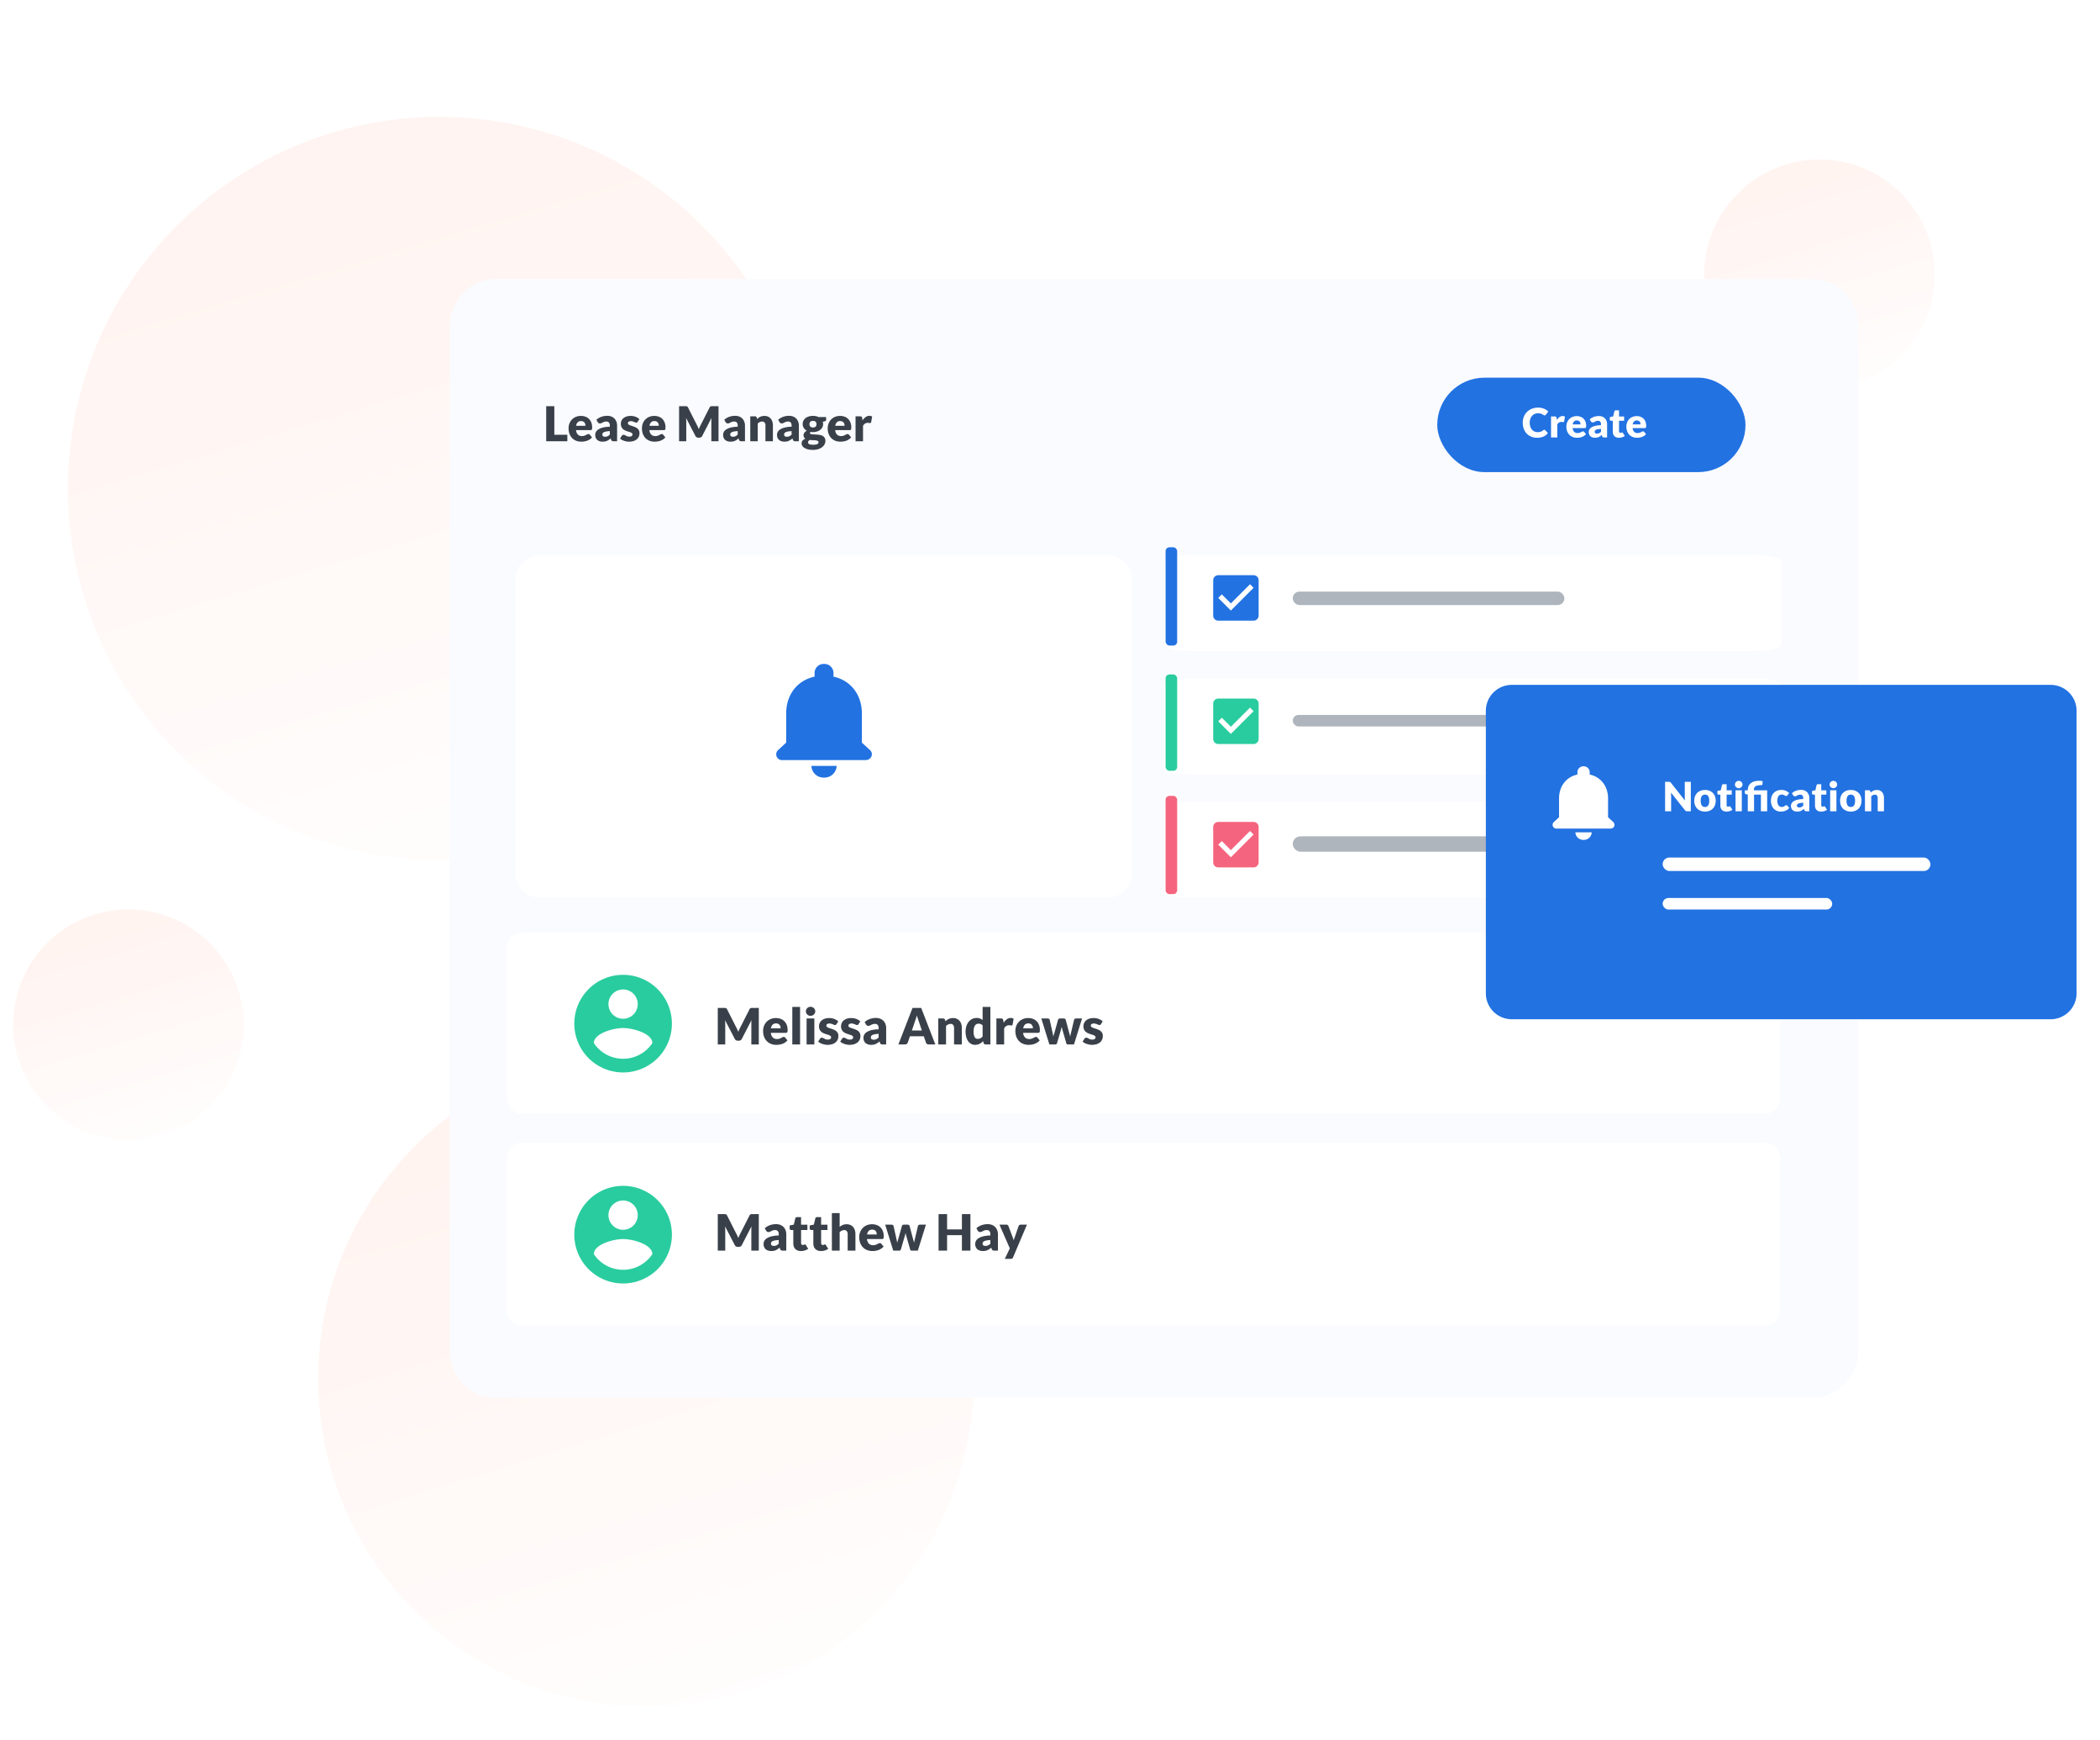 <svg xmlns="http://www.w3.org/2000/svg" xmlns:xlink="http://www.w3.org/1999/xlink" width="1090" height="903.12" viewBox="0 0 1090 903.12">
  <defs>
    <linearGradient id="linear-gradient" x1="0.5" x2="1.139" y2="0.795" gradientUnits="objectBoundingBox">
      <stop offset="0" stop-color="#ffcbbb"/>
      <stop offset="1" stop-color="#fff"/>
    </linearGradient>
    <filter id="Path_9" x="204.925" y="116.313" width="788.173" height="637.539" filterUnits="userSpaceOnUse">
      <feOffset dx="3" dy="3" input="SourceAlpha"/>
      <feGaussianBlur stdDeviation="9.5" result="blur"/>
      <feFlood flood-color="#03060d" flood-opacity="0.141"/>
      <feComposite operator="in" in2="blur"/>
      <feComposite in="SourceGraphic"/>
    </filter>
    <filter id="Path_20" x="246.489" y="267.016" width="362.099" height="219.975" filterUnits="userSpaceOnUse">
      <feOffset dy="3" input="SourceAlpha"/>
      <feGaussianBlur stdDeviation="7" result="blur-2"/>
      <feFlood flood-opacity="0.059"/>
      <feComposite operator="in" in2="blur-2"/>
      <feComposite in="SourceGraphic"/>
    </filter>
    <filter id="Path_21" x="583.436" y="267.016" width="362.099" height="91.936" filterUnits="userSpaceOnUse">
      <feOffset dy="3" input="SourceAlpha"/>
      <feGaussianBlur stdDeviation="7" result="blur-3"/>
      <feFlood flood-opacity="0.059"/>
      <feComposite operator="in" in2="blur-3"/>
      <feComposite in="SourceGraphic"/>
    </filter>
    <filter id="Path_22" x="583.436" y="331.035" width="362.099" height="91.936" filterUnits="userSpaceOnUse">
      <feOffset dy="3" input="SourceAlpha"/>
      <feGaussianBlur stdDeviation="7" result="blur-4"/>
      <feFlood flood-opacity="0.059"/>
      <feComposite operator="in" in2="blur-4"/>
      <feComposite in="SourceGraphic"/>
    </filter>
    <filter id="Path_23" x="583.436" y="395.055" width="362.099" height="91.936" filterUnits="userSpaceOnUse">
      <feOffset dy="3" input="SourceAlpha"/>
      <feGaussianBlur stdDeviation="7" result="blur-5"/>
      <feFlood flood-opacity="0.059"/>
      <feComposite operator="in" in2="blur-5"/>
      <feComposite in="SourceGraphic"/>
    </filter>
    <clipPath id="clip-path">
      <ellipse id="Ellipse_19" data-name="Ellipse 19" cx="30" cy="30.5" rx="30" ry="30.5" transform="translate(-0.033 0.492)" fill="#29cc9e"/>
    </clipPath>
    <clipPath id="clip-path-2">
      <circle id="Ellipse_20" data-name="Ellipse 20" cx="30" cy="30" r="30" transform="translate(-0.033 0.392)" fill="#2272e2"/>
    </clipPath>
    <filter id="Path_52" x="750.224" y="334.404" width="348.621" height="215.527" filterUnits="userSpaceOnUse">
      <feOffset dy="3" input="SourceAlpha"/>
      <feGaussianBlur stdDeviation="7" result="blur-6"/>
      <feFlood flood-opacity="0.161"/>
      <feComposite operator="in" in2="blur-6"/>
      <feComposite in="SourceGraphic"/>
    </filter>
    <clipPath id="clip-Image_02">
      <rect width="1090" height="903.12"/>
    </clipPath>
  </defs>
  <g id="Image_02" data-name="Image 02" clip-path="url(#clip-Image_02)">
    <rect width="1090" height="903.12" fill="rgba(255,255,255,0)"/>
    <g id="Group_66" data-name="Group 66" transform="translate(-281.575 -1016.834)">
      <circle id="Ellipse_2" data-name="Ellipse 2" cx="192.902" cy="192.902" r="192.902" transform="translate(403.1 1019.271) rotate(22)" opacity="0.206" fill="url(#linear-gradient)"/>
      <circle id="Ellipse_3" data-name="Ellipse 3" cx="170.158" cy="170.158" r="170.158" transform="translate(522.854 1510.741) rotate(22)" opacity="0.21" fill="url(#linear-gradient)"/>
      <circle id="Ellipse_4" data-name="Ellipse 4" cx="59.808" cy="59.808" r="59.808" transform="translate(315.189 1470.719) rotate(22)" opacity="0.21" fill="url(#linear-gradient)"/>
      <circle id="Ellipse_21" data-name="Ellipse 21" cx="59.808" cy="59.808" r="59.808" transform="translate(1192.933 1081.546) rotate(22)" opacity="0.21" fill="url(#linear-gradient)"/>
      <g transform="matrix(1, 0, 0, 1, 281.58, 1016.83)" filter="url(#Path_9)">
        <g id="Path_9-2" data-name="Path 9" transform="translate(230.43 141.81)" fill="#fafbff">
          <path d="M 707.587 580.039 L 23.586 580.039 C 20.473 580.039 17.453 579.394 14.609 578.123 C 11.861 576.894 9.392 575.135 7.271 572.893 C 5.149 570.649 3.482 568.036 2.318 565.126 C 1.112 562.112 0.5 558.91 0.5 555.608 L 0.5 24.931 C 0.5 21.629 1.112 18.427 2.318 15.413 C 3.482 12.503 5.149 9.889 7.271 7.646 C 9.392 5.404 11.861 3.644 14.609 2.416 C 17.453 1.145 20.473 0.5 23.586 0.5 L 707.587 0.5 C 710.7 0.5 713.72 1.145 716.563 2.416 C 719.312 3.644 721.781 5.404 723.901 7.646 C 726.024 9.889 727.691 12.503 728.855 15.413 C 730.061 18.427 730.673 21.629 730.673 24.931 L 730.673 555.608 C 730.673 558.91 730.061 562.112 728.855 565.126 C 727.691 568.036 726.024 570.649 723.901 572.893 C 721.781 575.135 719.312 576.894 716.563 578.123 C 713.72 579.394 710.7 580.039 707.587 580.039 Z" stroke="none"/>
          <path d="M 23.586 1 C 20.544 1 17.592 1.63 14.814 2.872 C 12.125 4.074 9.71 5.796 7.635 7.989 C 5.556 10.187 3.923 12.747 2.782 15.598 C 1.6 18.553 1 21.693 1 24.931 L 1 555.608 C 1 558.846 1.6 561.986 2.782 564.941 C 3.923 567.792 5.556 570.352 7.635 572.549 C 9.71 574.743 12.125 576.465 14.814 577.667 C 17.592 578.909 20.544 579.539 23.586 579.539 L 707.587 579.539 C 710.629 579.539 713.581 578.909 716.359 577.667 C 719.048 576.465 721.463 574.743 723.538 572.549 C 725.617 570.352 727.25 567.792 728.391 564.941 C 729.573 561.986 730.173 558.846 730.173 555.608 L 730.173 24.931 C 730.173 21.693 729.573 18.553 728.391 15.598 C 727.25 12.747 725.617 10.187 723.538 7.989 C 721.463 5.796 719.048 4.074 716.359 2.872 C 713.581 1.63 710.629 1 707.587 1 L 23.586 1 M 23.586 0 L 707.587 0 C 720.613 0 731.173 11.162 731.173 24.931 L 731.173 555.608 C 731.173 569.377 720.613 580.539 707.587 580.539 L 23.586 580.539 C 10.56 580.539 6.103515625e-05 569.377 6.103515625e-05 555.608 L 6.103515625e-05 24.931 C 6.103515625e-05 11.162 10.56 0 23.586 0 Z" stroke="none" fill="#fafbff"/>
        </g>
      </g>
      <rect id="Rectangle_192" data-name="Rectangle 192" width="160" height="49" rx="24.5" transform="translate(1027.575 1212.834)" fill="#2272e2"/>
      <g transform="matrix(1, 0, 0, 1, 281.58, 1016.83)" filter="url(#Path_20)">
        <path id="Path_20-2" data-name="Path 20" d="M13.478,0H306.621C314.065,0,320.1,5.592,320.1,12.489v153c0,6.9-6.034,12.489-13.478,12.489H13.478C6.034,177.975,0,172.383,0,165.485v-153C0,5.592,6.034,0,13.478,0Z" transform="translate(267.49 285.02)" fill="#fff"/>
      </g>
      <g transform="matrix(1, 0, 0, 1, 281.58, 1016.83)" filter="url(#Path_21)">
        <path id="Path_21-2" data-name="Path 21" d="M13.478,0H306.621C314.065,0,320.1,1.569,320.1,3.5V46.431c0,1.935-6.034,3.5-13.478,3.5H13.478C6.034,49.935,0,48.367,0,46.431V3.5C0,1.569,6.034,0,13.478,0Z" transform="translate(604.44 285.02)" fill="#fff"/>
      </g>
      <g transform="matrix(1, 0, 0, 1, 281.58, 1016.83)" filter="url(#Path_22)">
        <path id="Path_22-2" data-name="Path 22" d="M13.478,0H306.621C314.065,0,320.1,1.569,320.1,3.5V46.431c0,1.935-6.034,3.5-13.478,3.5H13.478C6.034,49.935,0,48.367,0,46.431V3.5C0,1.569,6.034,0,13.478,0Z" transform="translate(604.44 349.04)" fill="#fff"/>
      </g>
      <g transform="matrix(1, 0, 0, 1, 281.58, 1016.83)" filter="url(#Path_23)">
        <path id="Path_23-2" data-name="Path 23" d="M13.478,0H306.621C314.065,0,320.1,1.569,320.1,3.5V46.431c0,1.935-6.034,3.5-13.478,3.5H13.478C6.034,49.935,0,48.367,0,46.431V3.5C0,1.569,6.034,0,13.478,0Z" transform="translate(604.44 413.05)" fill="#fff"/>
      </g>
      <rect id="Rectangle_206" data-name="Rectangle 206" width="661" height="94" rx="8" transform="translate(544.575 1500.834)" fill="#fff"/>
      <rect id="Rectangle_213" data-name="Rectangle 213" width="661" height="95" rx="8" transform="translate(544.575 1609.834)" fill="#fff"/>
      <rect id="Rectangle_197" data-name="Rectangle 197" width="6" height="51" rx="2" transform="translate(886.575 1300.834)" fill="#2272e2"/>
      <rect id="Rectangle_198" data-name="Rectangle 198" width="6" height="50" rx="2" transform="translate(886.575 1366.834)" fill="#29cc9e"/>
      <rect id="Rectangle_199" data-name="Rectangle 199" width="6" height="51" rx="2" transform="translate(886.575 1429.834)" fill="#f5647e"/>
      <g id="check_box-24px" transform="translate(906.227 1310.273)">
        <path id="Path_24" data-name="Path 24" d="M0,0H33.695V33.695H0Z" fill="none"/>
        <path id="Path_25" data-name="Path 25" d="M23.966,3H5.621A2.62,2.62,0,0,0,3,5.621V23.966a2.62,2.62,0,0,0,2.621,2.621H23.966a2.62,2.62,0,0,0,2.621-2.621V5.621A2.62,2.62,0,0,0,23.966,3ZM12.172,21.345,5.621,14.793l1.848-1.848,4.7,4.691,9.946-9.946,1.848,1.861Z" transform="translate(2.054 2.054)" fill="#2272e2"/>
      </g>
      <g id="check_box-24px-2" data-name="check_box-24px" transform="translate(906.227 1374.293)">
        <path id="Path_24-2" data-name="Path 24" d="M0,0H33.695V33.695H0Z" fill="none"/>
        <path id="Path_25-2" data-name="Path 25" d="M23.966,3H5.621A2.62,2.62,0,0,0,3,5.621V23.966a2.62,2.62,0,0,0,2.621,2.621H23.966a2.62,2.62,0,0,0,2.621-2.621V5.621A2.62,2.62,0,0,0,23.966,3ZM12.172,21.345,5.621,14.793l1.848-1.848,4.7,4.691,9.946-9.946,1.848,1.861Z" transform="translate(2.054 2.054)" fill="#29cc9e"/>
      </g>
      <g id="check_box-24px-3" data-name="check_box-24px" transform="translate(906.227 1438.313)">
        <path id="Path_24-3" data-name="Path 24" d="M0,0H33.695V33.695H0Z" fill="none"/>
        <path id="Path_25-3" data-name="Path 25" d="M23.966,3H5.621A2.62,2.62,0,0,0,3,5.621V23.966a2.62,2.62,0,0,0,2.621,2.621H23.966a2.62,2.62,0,0,0,2.621-2.621V5.621A2.62,2.62,0,0,0,23.966,3ZM12.172,21.345,5.621,14.793l1.848-1.848,4.7,4.691,9.946-9.946,1.848,1.861Z" transform="translate(2.054 2.054)" fill="#f5647e"/>
      </g>
      <g id="Mask_Group_2" data-name="Mask Group 2" transform="translate(574.608 1517.342)" clip-path="url(#clip-path)">
        <g id="account_circle-24px" transform="translate(-0.009 0.302)">
          <path id="Path_26" data-name="Path 26" d="M0,0H60.789V60.789H0Z" fill="none"/>
          <path id="Path_27" data-name="Path 27" d="M32.412,7.083A25.329,25.329,0,1,0,57.741,32.412,25.338,25.338,0,0,0,32.412,7.083Zm0,7.6a7.6,7.6,0,1,1-7.6,7.6A7.588,7.588,0,0,1,32.412,14.682Zm0,35.967a18.238,18.238,0,0,1-15.2-8.156c.076-5.04,10.132-7.8,15.2-7.8,5.04,0,15.121,2.761,15.2,7.8A18.238,18.238,0,0,1,32.412,50.649Z" transform="translate(-2.018 -2.018)" fill="#29cc9e"/>
        </g>
      </g>
      <rect id="Rectangle_368" data-name="Rectangle 368" width="141" height="8" rx="4" transform="translate(952.575 1450.834)" fill="#afb5bd"/>
      <g id="Mask_Group_3" data-name="Mask Group 3" transform="translate(574.608 1627.443)" clip-path="url(#clip-path-2)">
        <g id="account_circle-24px-2" data-name="account_circle-24px" transform="translate(-0.009 -0.292)">
          <path id="Path_28" data-name="Path 28" d="M0,0H60.789V60.789H0Z" fill="none"/>
          <path id="Path_29" data-name="Path 29" d="M32.412,7.083A25.329,25.329,0,1,0,57.741,32.412,25.338,25.338,0,0,0,32.412,7.083Zm0,7.6a7.6,7.6,0,1,1-7.6,7.6A7.588,7.588,0,0,1,32.412,14.682Zm0,35.967a18.238,18.238,0,0,1-15.2-8.156c.076-5.04,10.132-7.8,15.2-7.8,5.04,0,15.121,2.761,15.2,7.8A18.238,18.238,0,0,1,32.412,50.649Z" transform="translate(-2.018 -2.018)" fill="#29cc9e"/>
        </g>
      </g>
      <g id="notifications-24px" transform="translate(680.473 1359.13)">
        <path id="Path_3" data-name="Path 3" d="M0,0H57.623V63.025H0Z" fill="none"/>
        <path id="Path_4" data-name="Path 4" d="M29.254,61.474A6.332,6.332,0,0,0,35.8,55.425h-13.1A6.311,6.311,0,0,0,29.254,61.474ZM48.9,43.328V28.206c0-9.285-5.37-17.057-14.735-19.114V7.036A4.729,4.729,0,0,0,29.254,2.5a4.729,4.729,0,0,0-4.912,4.536V9.093c-9.4,2.057-14.735,9.8-14.735,19.114V43.328l-4.224,3.9A3,3,0,0,0,7.676,52.4H50.8c2.914,0,4.388-3.266,2.325-5.172Z" transform="translate(-0.44 -0.249)" fill="#2272e2"/>
      </g>
      <rect id="Rectangle_367" data-name="Rectangle 367" width="141" height="6" rx="3" transform="translate(952.575 1387.834)" fill="#afb5bd"/>
      <g id="Group_23" data-name="Group 23" transform="translate(1052.799 1369.238)">
        <g transform="matrix(1, 0, 0, 1, -771.22, -352.4)" filter="url(#Path_52)">
          <path id="Path_52-2" data-name="Path 52" d="M13.478,0H293.143a13.478,13.478,0,0,1,13.478,13.478V160.049a13.478,13.478,0,0,1-13.478,13.478H13.478A13.478,13.478,0,0,1,0,160.049V13.478A13.478,13.478,0,0,1,13.478,0Z" transform="translate(771.22 352.4)" fill="#2272e2"/>
        </g>
        <g id="notifications-24px-2" data-name="notifications-24px" transform="translate(32.058 43.803)">
          <path id="Path_3-2" data-name="Path 3" d="M0,0H37.309V40.806H0Z" fill="none"/>
          <path id="Path_4-2" data-name="Path 4" d="M20.5,40.683a4.1,4.1,0,0,0,4.24-3.916h-8.48A4.086,4.086,0,0,0,20.5,40.683Zm12.72-11.749v-9.79c0-6.011-3.477-11.044-9.54-12.375V5.437A3.062,3.062,0,0,0,20.5,2.5a3.062,3.062,0,0,0-3.18,2.937V6.769c-6.084,1.332-9.54,6.344-9.54,12.375v9.79L5.042,31.46a1.943,1.943,0,0,0,1.484,3.348h27.92a1.949,1.949,0,0,0,1.505-3.348Z" transform="translate(-1.841 -1.043)" fill="#fff"/>
        </g>
      </g>
      <path id="Path_66" data-name="Path 66" d="M11.245-8.658q.26.494.5,1.027t.461,1.092q.221-.572.468-1.111T13.182-8.7l4.862-9.568a1.589,1.589,0,0,1,.266-.384.873.873,0,0,1,.306-.2A1.281,1.281,0,0,1,19-18.928q.214-.013.5-.013h3.354V0H18.98V-10.894q0-.793.078-1.716L14.04-2.873a1.653,1.653,0,0,1-.631.689,1.744,1.744,0,0,1-.9.234h-.6a1.744,1.744,0,0,1-.9-.234,1.653,1.653,0,0,1-.63-.689L5.33-12.623q.052.455.078.9t.026.825V0H1.56V-18.941H4.914q.286,0,.5.013a1.281,1.281,0,0,1,.384.078.873.873,0,0,1,.305.2,1.589,1.589,0,0,1,.266.384Zm20.5-5.031a6.941,6.941,0,0,1,2.45.416,5.327,5.327,0,0,1,1.911,1.209,5.518,5.518,0,0,1,1.248,1.943A7.132,7.132,0,0,1,37.8-7.514a5.689,5.689,0,0,1-.039.741,1.173,1.173,0,0,1-.143.455.544.544,0,0,1-.28.234,1.309,1.309,0,0,1-.449.065H29.12a3.8,3.8,0,0,0,1.027,2.451,3.056,3.056,0,0,0,2.145.76A3.84,3.84,0,0,0,33.5-2.977a6.1,6.1,0,0,0,.9-.377q.4-.208.728-.377a1.512,1.512,0,0,1,.7-.169.833.833,0,0,1,.728.351l1.17,1.443A5.99,5.99,0,0,1,36.381-.942a6.992,6.992,0,0,1-1.482.7,8.033,8.033,0,0,1-1.521.351,11.414,11.414,0,0,1-1.449.1,7.569,7.569,0,0,1-2.659-.462A6.109,6.109,0,0,1,27.1-1.625a6.471,6.471,0,0,1-1.469-2.262,8.452,8.452,0,0,1-.539-3.146,7.12,7.12,0,0,1,.462-2.561,6.308,6.308,0,0,1,1.326-2.119,6.313,6.313,0,0,1,2.093-1.443A6.908,6.908,0,0,1,31.746-13.689Zm.078,2.782a2.428,2.428,0,0,0-1.807.656,3.421,3.421,0,0,0-.858,1.891H34.19a3.557,3.557,0,0,0-.124-.936,2.269,2.269,0,0,0-.4-.813,2.051,2.051,0,0,0-.734-.579A2.512,2.512,0,0,0,31.824-10.907Zm12.454-8.554V0h-4.03V-19.461Zm7.41,5.98V0h-4.03V-13.481Zm.468-3.692a2.13,2.13,0,0,1-.195.9,2.378,2.378,0,0,1-.533.741,2.609,2.609,0,0,1-.786.507,2.441,2.441,0,0,1-.956.189,2.269,2.269,0,0,1-.923-.189A2.6,2.6,0,0,1,48-15.528a2.34,2.34,0,0,1-.52-.741,2.192,2.192,0,0,1-.188-.9,2.269,2.269,0,0,1,.188-.923A2.4,2.4,0,0,1,48-18.85a2.435,2.435,0,0,1,.761-.507,2.339,2.339,0,0,1,.923-.182,2.517,2.517,0,0,1,.956.182,2.454,2.454,0,0,1,.786.507,2.433,2.433,0,0,1,.533.754A2.2,2.2,0,0,1,52.156-17.173ZM63.18-10.53a1.042,1.042,0,0,1-.332.351.87.87,0,0,1-.449.1,1.433,1.433,0,0,1-.572-.123l-.618-.267a6.728,6.728,0,0,0-.748-.267,3.337,3.337,0,0,0-.949-.123,2.007,2.007,0,0,0-1.177.292.943.943,0,0,0-.41.813.814.814,0,0,0,.267.624,2.445,2.445,0,0,0,.708.436,9.772,9.772,0,0,0,1,.358q.559.169,1.144.377a10.187,10.187,0,0,1,1.144.487,4.279,4.279,0,0,1,1,.689,3.076,3.076,0,0,1,.708.995,3.368,3.368,0,0,1,.267,1.4A4.617,4.617,0,0,1,63.8-2.535a3.92,3.92,0,0,1-1.085,1.456,5.133,5.133,0,0,1-1.781.949A8.022,8.022,0,0,1,58.5.208a7.417,7.417,0,0,1-1.378-.13,9.545,9.545,0,0,1-1.333-.351A7.259,7.259,0,0,1,54.6-.8a5.159,5.159,0,0,1-.936-.657L54.6-2.938a1.347,1.347,0,0,1,.4-.409,1.119,1.119,0,0,1,.611-.15,1.271,1.271,0,0,1,.631.156l.6.338a5.039,5.039,0,0,0,.76.338,3.3,3.3,0,0,0,1.1.156,2.79,2.79,0,0,0,.793-.1,1.4,1.4,0,0,0,.52-.266,1.064,1.064,0,0,0,.286-.377,1.06,1.06,0,0,0,.091-.429.876.876,0,0,0-.273-.663,2.378,2.378,0,0,0-.715-.448A8.717,8.717,0,0,0,58.4-5.141q-.565-.162-1.15-.371a9.241,9.241,0,0,1-1.151-.5,3.958,3.958,0,0,1-1.007-.741,3.443,3.443,0,0,1-.715-1.1,4.058,4.058,0,0,1-.273-1.573,4.1,4.1,0,0,1,.332-1.631,3.788,3.788,0,0,1,.994-1.359,4.883,4.883,0,0,1,1.664-.929,7.194,7.194,0,0,1,2.34-.344,7.523,7.523,0,0,1,1.41.13,7.208,7.208,0,0,1,1.281.364,6.133,6.133,0,0,1,1.092.552,5.244,5.244,0,0,1,.871.7Zm11.44,0a1.042,1.042,0,0,1-.332.351.87.87,0,0,1-.448.1,1.433,1.433,0,0,1-.572-.123l-.618-.267a6.728,6.728,0,0,0-.747-.267,3.337,3.337,0,0,0-.949-.123,2.007,2.007,0,0,0-1.176.292.943.943,0,0,0-.41.813.814.814,0,0,0,.266.624,2.445,2.445,0,0,0,.709.436,9.772,9.772,0,0,0,1,.358q.559.169,1.144.377a10.188,10.188,0,0,1,1.144.487,4.279,4.279,0,0,1,1,.689,3.076,3.076,0,0,1,.708.995,3.368,3.368,0,0,1,.267,1.4,4.617,4.617,0,0,1-.364,1.846,3.92,3.92,0,0,1-1.086,1.456,5.133,5.133,0,0,1-1.781.949A8.022,8.022,0,0,1,69.94.208a7.417,7.417,0,0,1-1.378-.13,9.545,9.545,0,0,1-1.333-.351A7.259,7.259,0,0,1,66.04-.8a5.159,5.159,0,0,1-.936-.657l.936-1.482a1.347,1.347,0,0,1,.4-.409,1.119,1.119,0,0,1,.611-.15,1.271,1.271,0,0,1,.631.156l.6.338a5.039,5.039,0,0,0,.76.338,3.3,3.3,0,0,0,1.1.156,2.79,2.79,0,0,0,.793-.1,1.4,1.4,0,0,0,.52-.266,1.064,1.064,0,0,0,.286-.377,1.06,1.06,0,0,0,.091-.429.876.876,0,0,0-.273-.663,2.378,2.378,0,0,0-.715-.448,8.716,8.716,0,0,0-1.007-.351q-.565-.162-1.15-.371a9.241,9.241,0,0,1-1.15-.5,3.958,3.958,0,0,1-1.007-.741,3.443,3.443,0,0,1-.715-1.1,4.058,4.058,0,0,1-.273-1.573,4.1,4.1,0,0,1,.332-1.631,3.788,3.788,0,0,1,.994-1.359,4.883,4.883,0,0,1,1.664-.929,7.194,7.194,0,0,1,2.34-.344,7.523,7.523,0,0,1,1.41.13,7.208,7.208,0,0,1,1.281.364,6.133,6.133,0,0,1,1.092.552,5.244,5.244,0,0,1,.871.7ZM87.126,0a1.888,1.888,0,0,1-.865-.156,1.192,1.192,0,0,1-.488-.65l-.286-.741q-.507.429-.975.754a6.179,6.179,0,0,1-.968.552A4.783,4.783,0,0,1,82.479.1a6.56,6.56,0,0,1-1.254.111,5.5,5.5,0,0,1-1.677-.241,3.5,3.5,0,0,1-1.281-.708A3.115,3.115,0,0,1,77.454-1.9a4.2,4.2,0,0,1-.286-1.606,3.367,3.367,0,0,1,.364-1.469,3.624,3.624,0,0,1,1.261-1.372,8.014,8.014,0,0,1,2.418-1.034,16.224,16.224,0,0,1,3.835-.468v-.572a2.472,2.472,0,0,0-.488-1.71,1.793,1.793,0,0,0-1.384-.526A3.673,3.673,0,0,0,82-10.5a5.26,5.26,0,0,0-.812.351q-.358.2-.7.351a1.91,1.91,0,0,1-.806.156,1.218,1.218,0,0,1-.708-.2,1.5,1.5,0,0,1-.462-.5l-.728-1.261A8.2,8.2,0,0,1,80.5-13.215a9.5,9.5,0,0,1,3.191-.526,5.837,5.837,0,0,1,2.2.4,4.742,4.742,0,0,1,1.664,1.1,4.828,4.828,0,0,1,1.047,1.684,6.05,6.05,0,0,1,.364,2.132V0ZM82.5-2.457a3.2,3.2,0,0,0,1.365-.273,4.158,4.158,0,0,0,1.183-.884V-5.486a13.379,13.379,0,0,0-1.989.208,4.831,4.831,0,0,0-1.235.39,1.5,1.5,0,0,0-.631.533,1.262,1.262,0,0,0-.175.65,1.13,1.13,0,0,0,.377.968A1.839,1.839,0,0,0,82.5-2.457ZM114.478,0h-3.406a1.574,1.574,0,0,1-.942-.266,1.376,1.376,0,0,1-.514-.683l-1.118-3.3h-7.2l-1.118,3.3a1.464,1.464,0,0,1-.507.656A1.46,1.46,0,0,1,98.748,0H95.316l7.332-18.941h4.5ZM102.31-7.241h5.174l-1.742-5.187q-.169-.494-.4-1.164t-.449-1.449q-.208.793-.429,1.469t-.416,1.17ZM116.012,0V-13.481h2.5a1.112,1.112,0,0,1,.631.169.9.9,0,0,1,.357.507l.234.78a9.791,9.791,0,0,1,.806-.676,4.72,4.72,0,0,1,.891-.527,5.285,5.285,0,0,1,1.027-.338,5.511,5.511,0,0,1,1.2-.123,4.72,4.72,0,0,1,1.956.383,4.06,4.06,0,0,1,1.437,1.066,4.6,4.6,0,0,1,.884,1.625,6.739,6.739,0,0,1,.3,2.048V0H124.2V-8.567a2.357,2.357,0,0,0-.455-1.541,1.634,1.634,0,0,0-1.339-.552,2.8,2.8,0,0,0-1.248.286,4.853,4.853,0,0,0-1.118.767V0Zm24.544,0a1.112,1.112,0,0,1-.631-.169.9.9,0,0,1-.357-.507L139.256-1.7a7.9,7.9,0,0,1-.845.78,5.314,5.314,0,0,1-.955.6,5.054,5.054,0,0,1-1.105.39,5.689,5.689,0,0,1-1.281.137,4.152,4.152,0,0,1-1.95-.468,4.493,4.493,0,0,1-1.547-1.352,6.823,6.823,0,0,1-1.021-2.164,10.512,10.512,0,0,1-.37-2.918,9.1,9.1,0,0,1,.416-2.8,6.868,6.868,0,0,1,1.176-2.236,5.463,5.463,0,0,1,1.827-1.476,5.187,5.187,0,0,1,2.353-.533,4.517,4.517,0,0,1,1.762.306,5.084,5.084,0,0,1,1.307.8v-6.825h4.03V0Zm-4.082-2.886a3.482,3.482,0,0,0,.8-.084,2.811,2.811,0,0,0,.656-.24,2.864,2.864,0,0,0,.566-.39,4.893,4.893,0,0,0,.527-.546v-5.72a2.665,2.665,0,0,0-.995-.708,3.083,3.083,0,0,0-1.111-.2,2.375,2.375,0,0,0-1.027.221,2.093,2.093,0,0,0-.812.708,3.773,3.773,0,0,0-.539,1.267,7.874,7.874,0,0,0-.2,1.885A8.731,8.731,0,0,0,134.5-4.9a3.7,3.7,0,0,0,.436,1.176,1.691,1.691,0,0,0,.669.644A1.92,1.92,0,0,0,136.474-2.886ZM146.172,0V-13.481h2.392a2.04,2.04,0,0,1,.5.052.878.878,0,0,1,.338.163.694.694,0,0,1,.208.292,2.636,2.636,0,0,1,.123.442l.221,1.261a6.606,6.606,0,0,1,1.664-1.807,3.381,3.381,0,0,1,2.015-.663,2.321,2.321,0,0,1,1.482.442l-.52,2.964a.579.579,0,0,1-.208.384.706.706,0,0,1-.416.11,2.759,2.759,0,0,1-.52-.058,4.031,4.031,0,0,0-.754-.058,2.768,2.768,0,0,0-2.5,1.69V0Zm16.51-13.689a6.941,6.941,0,0,1,2.451.416,5.327,5.327,0,0,1,1.911,1.209,5.518,5.518,0,0,1,1.248,1.943,7.132,7.132,0,0,1,.449,2.607,5.689,5.689,0,0,1-.039.741,1.173,1.173,0,0,1-.143.455.544.544,0,0,1-.28.234,1.309,1.309,0,0,1-.449.065h-7.774a3.8,3.8,0,0,0,1.027,2.451,3.056,3.056,0,0,0,2.145.76,3.84,3.84,0,0,0,1.209-.169,6.1,6.1,0,0,0,.9-.377q.4-.208.728-.377a1.512,1.512,0,0,1,.7-.169.833.833,0,0,1,.728.351l1.17,1.443a5.99,5.99,0,0,1-1.346,1.163,6.992,6.992,0,0,1-1.482.7,8.033,8.033,0,0,1-1.521.351,11.414,11.414,0,0,1-1.449.1,7.569,7.569,0,0,1-2.659-.462,6.109,6.109,0,0,1-2.171-1.371,6.471,6.471,0,0,1-1.469-2.262,8.452,8.452,0,0,1-.54-3.146,7.12,7.12,0,0,1,.462-2.561,6.308,6.308,0,0,1,1.326-2.119,6.313,6.313,0,0,1,2.093-1.443A6.908,6.908,0,0,1,162.682-13.689Zm.078,2.782a2.428,2.428,0,0,0-1.807.656,3.421,3.421,0,0,0-.858,1.891h5.031A3.557,3.557,0,0,0,165-9.3a2.269,2.269,0,0,0-.4-.813,2.05,2.05,0,0,0-.734-.579A2.512,2.512,0,0,0,162.76-10.907Zm6.734-2.574h3.224a1.369,1.369,0,0,1,.741.195.777.777,0,0,1,.377.507l1.352,6.045q.156.689.286,1.339t.234,1.287q.182-.637.383-1.28t.4-1.345l1.69-6.058a.863.863,0,0,1,.377-.5,1.2,1.2,0,0,1,.689-.2h1.794a1.3,1.3,0,0,1,.734.2.857.857,0,0,1,.383.5l1.612,6.058q.182.689.37,1.339t.357,1.313q.1-.65.253-1.293t.319-1.359l1.43-6.045a.781.781,0,0,1,.37-.507,1.265,1.265,0,0,1,.7-.195h3.068L186.446,0H183.17a.656.656,0,0,1-.442-.156,1.051,1.051,0,0,1-.286-.52L180.518-7.4q-.13-.455-.247-.9t-.208-.884q-.091.455-.2.9t-.254.9l-1.95,6.695A.829.829,0,0,1,176.8,0h-3.12Zm30.94,2.951a1.043,1.043,0,0,1-.331.351.87.87,0,0,1-.449.1,1.433,1.433,0,0,1-.572-.123l-.617-.267a6.728,6.728,0,0,0-.747-.267,3.337,3.337,0,0,0-.949-.123,2.007,2.007,0,0,0-1.176.292.943.943,0,0,0-.41.813.814.814,0,0,0,.266.624,2.445,2.445,0,0,0,.708.436,9.772,9.772,0,0,0,1,.358q.559.169,1.144.377a10.187,10.187,0,0,1,1.144.487,4.279,4.279,0,0,1,1,.689,3.075,3.075,0,0,1,.708.995,3.368,3.368,0,0,1,.266,1.4,4.617,4.617,0,0,1-.364,1.846,3.92,3.92,0,0,1-1.085,1.456,5.133,5.133,0,0,1-1.781.949,8.022,8.022,0,0,1-2.437.338,7.417,7.417,0,0,1-1.378-.13,9.545,9.545,0,0,1-1.333-.351A7.259,7.259,0,0,1,191.854-.8a5.159,5.159,0,0,1-.936-.657l.936-1.482a1.347,1.347,0,0,1,.4-.409,1.119,1.119,0,0,1,.611-.15,1.271,1.271,0,0,1,.63.156l.6.338a5.04,5.04,0,0,0,.761.338,3.3,3.3,0,0,0,1.1.156,2.79,2.79,0,0,0,.793-.1,1.4,1.4,0,0,0,.52-.266,1.064,1.064,0,0,0,.286-.377,1.06,1.06,0,0,0,.091-.429.876.876,0,0,0-.273-.663,2.378,2.378,0,0,0-.715-.448,8.717,8.717,0,0,0-1.007-.351q-.565-.162-1.151-.371a9.241,9.241,0,0,1-1.15-.5,3.958,3.958,0,0,1-1.007-.741,3.443,3.443,0,0,1-.715-1.1,4.057,4.057,0,0,1-.273-1.573,4.1,4.1,0,0,1,.331-1.631,3.788,3.788,0,0,1,.995-1.359,4.883,4.883,0,0,1,1.664-.929,7.194,7.194,0,0,1,2.34-.344,7.523,7.523,0,0,1,1.411.13,7.208,7.208,0,0,1,1.28.364,6.133,6.133,0,0,1,1.092.552,5.244,5.244,0,0,1,.871.7Z" transform="translate(652.575 1558.834)" fill="#394049"/>
      <path id="Path_67" data-name="Path 67" d="M11.245-8.658q.26.494.5,1.027t.461,1.092q.221-.572.468-1.111T13.182-8.7l4.862-9.568a1.589,1.589,0,0,1,.266-.384.873.873,0,0,1,.306-.2A1.281,1.281,0,0,1,19-18.928q.214-.013.5-.013h3.354V0H18.98V-10.894q0-.793.078-1.716L14.04-2.873a1.653,1.653,0,0,1-.631.689,1.744,1.744,0,0,1-.9.234h-.6a1.744,1.744,0,0,1-.9-.234,1.653,1.653,0,0,1-.63-.689L5.33-12.623q.052.455.078.9t.026.825V0H1.56V-18.941H4.914q.286,0,.5.013a1.281,1.281,0,0,1,.384.078.873.873,0,0,1,.305.2,1.589,1.589,0,0,1,.266.384ZM35.282,0a1.888,1.888,0,0,1-.864-.156,1.192,1.192,0,0,1-.487-.65l-.286-.741q-.507.429-.975.754a6.179,6.179,0,0,1-.968.552A4.783,4.783,0,0,1,30.634.1,6.56,6.56,0,0,1,29.38.208,5.5,5.5,0,0,1,27.7-.032a3.5,3.5,0,0,1-1.281-.708A3.115,3.115,0,0,1,25.61-1.9a4.2,4.2,0,0,1-.286-1.606,3.367,3.367,0,0,1,.364-1.469,3.624,3.624,0,0,1,1.261-1.372,8.014,8.014,0,0,1,2.418-1.034A16.224,16.224,0,0,1,33.2-7.852v-.572a2.472,2.472,0,0,0-.487-1.71,1.793,1.793,0,0,0-1.385-.526,3.673,3.673,0,0,0-1.17.156,5.26,5.26,0,0,0-.812.351q-.357.2-.7.351a1.91,1.91,0,0,1-.806.156,1.218,1.218,0,0,1-.708-.2,1.5,1.5,0,0,1-.462-.5l-.728-1.261a8.2,8.2,0,0,1,2.711-1.606,9.5,9.5,0,0,1,3.191-.526,5.837,5.837,0,0,1,2.2.4,4.742,4.742,0,0,1,1.664,1.1,4.828,4.828,0,0,1,1.047,1.684,6.05,6.05,0,0,1,.364,2.132V0ZM30.654-2.457a3.2,3.2,0,0,0,1.365-.273A4.158,4.158,0,0,0,33.2-3.614V-5.486a13.379,13.379,0,0,0-1.989.208,4.831,4.831,0,0,0-1.235.39,1.5,1.5,0,0,0-.631.533,1.261,1.261,0,0,0-.176.65,1.13,1.13,0,0,0,.377.968A1.839,1.839,0,0,0,30.654-2.457ZM44.72.208a4.752,4.752,0,0,1-1.7-.28,3.37,3.37,0,0,1-1.235-.793,3.38,3.38,0,0,1-.761-1.241,4.806,4.806,0,0,1-.26-1.625V-10.7H39.624a.763.763,0,0,1-.533-.2.76.76,0,0,1-.221-.591v-1.573l2.145-.416.793-3.289a.8.8,0,0,1,.884-.624H44.8v3.939h3.276V-10.7H44.8V-4a1.26,1.26,0,0,0,.228.774.769.769,0,0,0,.657.306,1.29,1.29,0,0,0,.37-.046,1.475,1.475,0,0,0,.26-.1q.11-.059.208-.1a.533.533,0,0,1,.228-.046.469.469,0,0,1,.292.084,1.046,1.046,0,0,1,.228.267L48.49-.962a5.562,5.562,0,0,1-1.755.878A6.974,6.974,0,0,1,44.72.208Zm10.4,0a4.752,4.752,0,0,1-1.7-.28,3.37,3.37,0,0,1-1.235-.793,3.38,3.38,0,0,1-.761-1.241,4.806,4.806,0,0,1-.26-1.625V-10.7H50.024a.763.763,0,0,1-.533-.2.76.76,0,0,1-.221-.591v-1.573l2.145-.416.793-3.289a.8.8,0,0,1,.884-.624H55.2v3.939h3.276V-10.7H55.2V-4a1.26,1.26,0,0,0,.228.774.769.769,0,0,0,.657.306,1.29,1.29,0,0,0,.37-.046,1.475,1.475,0,0,0,.26-.1q.11-.059.208-.1a.533.533,0,0,1,.228-.046.469.469,0,0,1,.292.084,1.046,1.046,0,0,1,.228.267L58.89-.962a5.561,5.561,0,0,1-1.755.878A6.974,6.974,0,0,1,55.12.208ZM60.788,0V-19.461h4.03V-12.3A6.553,6.553,0,0,1,66.4-13.306a4.927,4.927,0,0,1,2.035-.383,4.72,4.72,0,0,1,1.957.383,4.06,4.06,0,0,1,1.436,1.066,4.6,4.6,0,0,1,.884,1.625,6.738,6.738,0,0,1,.3,2.048V0h-4.03V-8.567a2.357,2.357,0,0,0-.455-1.541,1.634,1.634,0,0,0-1.339-.552,2.8,2.8,0,0,0-1.248.286,4.853,4.853,0,0,0-1.118.767V0ZM81.64-13.689a6.941,6.941,0,0,1,2.451.416A5.327,5.327,0,0,1,86-12.064a5.518,5.518,0,0,1,1.248,1.943A7.132,7.132,0,0,1,87.7-7.514a5.689,5.689,0,0,1-.039.741,1.173,1.173,0,0,1-.143.455.544.544,0,0,1-.28.234,1.309,1.309,0,0,1-.449.065H79.014a3.8,3.8,0,0,0,1.027,2.451,3.056,3.056,0,0,0,2.145.76,3.84,3.84,0,0,0,1.209-.169,6.1,6.1,0,0,0,.9-.377q.4-.208.728-.377a1.512,1.512,0,0,1,.7-.169.833.833,0,0,1,.728.351l1.17,1.443A5.99,5.99,0,0,1,86.274-.942a6.992,6.992,0,0,1-1.482.7,8.033,8.033,0,0,1-1.521.351,11.414,11.414,0,0,1-1.45.1,7.569,7.569,0,0,1-2.659-.462,6.109,6.109,0,0,1-2.171-1.371,6.471,6.471,0,0,1-1.469-2.262,8.452,8.452,0,0,1-.539-3.146,7.12,7.12,0,0,1,.461-2.561,6.308,6.308,0,0,1,1.326-2.119,6.313,6.313,0,0,1,2.093-1.443A6.908,6.908,0,0,1,81.64-13.689Zm.078,2.782a2.428,2.428,0,0,0-1.807.656,3.421,3.421,0,0,0-.858,1.891h5.031A3.557,3.557,0,0,0,83.96-9.3a2.269,2.269,0,0,0-.4-.813,2.05,2.05,0,0,0-.734-.579A2.512,2.512,0,0,0,81.718-10.907Zm6.734-2.574h3.224a1.369,1.369,0,0,1,.741.195.777.777,0,0,1,.377.507l1.352,6.045q.156.689.286,1.339t.234,1.287q.182-.637.383-1.28t.4-1.345l1.69-6.058a.863.863,0,0,1,.377-.5,1.2,1.2,0,0,1,.689-.2H100a1.3,1.3,0,0,1,.735.2.857.857,0,0,1,.383.5l1.612,6.058q.182.689.37,1.339t.357,1.313q.1-.65.254-1.293t.318-1.359l1.43-6.045a.781.781,0,0,1,.371-.507,1.265,1.265,0,0,1,.7-.195h3.068L105.4,0h-3.276a.656.656,0,0,1-.442-.156,1.051,1.051,0,0,1-.286-.52L99.476-7.4q-.13-.455-.247-.9t-.208-.884q-.091.455-.2.9t-.254.9L96.616-.676A.829.829,0,0,1,95.758,0h-3.12ZM132.7,0h-4.42V-8.008h-7.7V0h-4.42V-18.941h4.42v7.917h7.7v-7.917h4.42Zm12.428,0a1.888,1.888,0,0,1-.865-.156,1.192,1.192,0,0,1-.487-.65l-.286-.741q-.507.429-.975.754a6.179,6.179,0,0,1-.969.552A4.783,4.783,0,0,1,140.485.1a6.56,6.56,0,0,1-1.255.111,5.5,5.5,0,0,1-1.677-.241,3.5,3.5,0,0,1-1.281-.708A3.115,3.115,0,0,1,135.46-1.9a4.2,4.2,0,0,1-.286-1.606,3.367,3.367,0,0,1,.364-1.469A3.624,3.624,0,0,1,136.8-6.351a8.014,8.014,0,0,1,2.418-1.034,16.224,16.224,0,0,1,3.835-.468v-.572a2.472,2.472,0,0,0-.487-1.71,1.793,1.793,0,0,0-1.385-.526,3.673,3.673,0,0,0-1.17.156,5.26,5.26,0,0,0-.812.351q-.357.2-.7.351a1.91,1.91,0,0,1-.806.156,1.218,1.218,0,0,1-.709-.2,1.5,1.5,0,0,1-.462-.5l-.728-1.261a8.2,8.2,0,0,1,2.711-1.606,9.5,9.5,0,0,1,3.191-.526,5.837,5.837,0,0,1,2.2.4,4.742,4.742,0,0,1,1.664,1.1,4.828,4.828,0,0,1,1.047,1.684,6.05,6.05,0,0,1,.364,2.132V0ZM140.5-2.457a3.2,3.2,0,0,0,1.365-.273,4.158,4.158,0,0,0,1.183-.884V-5.486a13.379,13.379,0,0,0-1.989.208,4.831,4.831,0,0,0-1.235.39,1.5,1.5,0,0,0-.63.533,1.261,1.261,0,0,0-.176.65,1.13,1.13,0,0,0,.377.968A1.839,1.839,0,0,0,140.5-2.457ZM154.83,3.5a1.442,1.442,0,0,1-.442.592,1.439,1.439,0,0,1-.832.188H150.54l2.6-5.46-5.382-12.3h3.562a1.137,1.137,0,0,1,.728.208,1.116,1.116,0,0,1,.364.494l2.21,5.811a12.807,12.807,0,0,1,.507,1.612q.13-.416.286-.819t.3-.819l2-5.785a.986.986,0,0,1,.41-.5,1.17,1.17,0,0,1,.657-.2h3.25Z" transform="translate(652.575 1665.834)" fill="#394049"/>
      <rect id="Rectangle_200" data-name="Rectangle 200" width="141" height="7" rx="3.5" transform="translate(952.575 1323.834)" fill="#afb5bd"/>
      <rect id="Rectangle_369" data-name="Rectangle 369" width="139" height="7" rx="3.5" transform="translate(1144.575 1461.834)" fill="#fff"/>
      <rect id="Rectangle_370" data-name="Rectangle 370" width="88" height="6" rx="3" transform="translate(1144.575 1482.834)" fill="#fff"/>
      <path id="Path_68" data-name="Path 68" d="M5.725-3.375h6.75V0H1.5V-18.212H5.725Zm13.8-9.787a6.674,6.674,0,0,1,2.356.4A5.122,5.122,0,0,1,23.719-11.6a5.306,5.306,0,0,1,1.2,1.869,6.857,6.857,0,0,1,.431,2.506,5.471,5.471,0,0,1-.038.712,1.128,1.128,0,0,1-.137.438.523.523,0,0,1-.269.225,1.259,1.259,0,0,1-.431.063H17a3.654,3.654,0,0,0,.988,2.356A2.938,2.938,0,0,0,20.05-2.7a3.692,3.692,0,0,0,1.163-.162,5.864,5.864,0,0,0,.869-.362q.381-.2.7-.363a1.453,1.453,0,0,1,.669-.163.8.8,0,0,1,.7.338l1.125,1.387A5.76,5.76,0,0,1,23.981-.906a6.723,6.723,0,0,1-1.425.675,7.724,7.724,0,0,1-1.463.338A10.975,10.975,0,0,1,19.7.2a7.277,7.277,0,0,1-2.556-.444,5.874,5.874,0,0,1-2.087-1.319,6.222,6.222,0,0,1-1.413-2.175,8.127,8.127,0,0,1-.519-3.025,6.846,6.846,0,0,1,.444-2.462,6.065,6.065,0,0,1,1.275-2.038,6.071,6.071,0,0,1,2.013-1.387A6.642,6.642,0,0,1,19.525-13.162Zm.075,2.675a2.335,2.335,0,0,0-1.738.631,3.289,3.289,0,0,0-.825,1.819h4.837a3.42,3.42,0,0,0-.119-.9,2.182,2.182,0,0,0-.387-.781,1.972,1.972,0,0,0-.706-.556A2.415,2.415,0,0,0,19.6-10.488ZM36.525,0a1.815,1.815,0,0,1-.831-.15,1.146,1.146,0,0,1-.469-.625l-.275-.713q-.488.412-.937.725a5.942,5.942,0,0,1-.931.531,4.6,4.6,0,0,1-1.025.325A6.308,6.308,0,0,1,30.85.2a5.289,5.289,0,0,1-1.612-.231,3.364,3.364,0,0,1-1.231-.681,3,3,0,0,1-.781-1.119,4.035,4.035,0,0,1-.275-1.544,3.238,3.238,0,0,1,.35-1.412,3.485,3.485,0,0,1,1.212-1.319A7.706,7.706,0,0,1,30.838-7.1a15.6,15.6,0,0,1,3.688-.45V-8.1a2.377,2.377,0,0,0-.469-1.644,1.724,1.724,0,0,0-1.331-.506,3.532,3.532,0,0,0-1.125.15,5.058,5.058,0,0,0-.781.338q-.344.188-.669.337a1.837,1.837,0,0,1-.775.15,1.171,1.171,0,0,1-.681-.194,1.439,1.439,0,0,1-.444-.481l-.7-1.213a7.88,7.88,0,0,1,2.606-1.544,9.137,9.137,0,0,1,3.069-.506,5.612,5.612,0,0,1,2.119.381,4.56,4.56,0,0,1,1.6,1.063A4.643,4.643,0,0,1,37.95-10.15,5.818,5.818,0,0,1,38.3-8.1V0Zm-4.45-2.362a3.075,3.075,0,0,0,1.313-.263,4,4,0,0,0,1.138-.85v-1.8a12.865,12.865,0,0,0-1.913.2,4.646,4.646,0,0,0-1.187.375,1.437,1.437,0,0,0-.606.512,1.213,1.213,0,0,0-.169.625,1.086,1.086,0,0,0,.362.931A1.769,1.769,0,0,0,32.075-2.362Zm16.9-7.763a1,1,0,0,1-.319.337.836.836,0,0,1-.431.1,1.378,1.378,0,0,1-.55-.119l-.594-.256a6.469,6.469,0,0,0-.719-.256,3.209,3.209,0,0,0-.912-.119,1.93,1.93,0,0,0-1.131.281.906.906,0,0,0-.394.781.783.783,0,0,0,.256.6,2.351,2.351,0,0,0,.681.419,9.4,9.4,0,0,0,.962.344q.538.162,1.1.363a9.8,9.8,0,0,1,1.1.469,4.114,4.114,0,0,1,.963.663,2.957,2.957,0,0,1,.681.956,3.239,3.239,0,0,1,.256,1.35,4.439,4.439,0,0,1-.35,1.775,3.769,3.769,0,0,1-1.044,1.4,4.936,4.936,0,0,1-1.713.912A7.714,7.714,0,0,1,44.475.2,7.132,7.132,0,0,1,43.15.075a9.178,9.178,0,0,1-1.281-.337,6.98,6.98,0,0,1-1.144-.506,4.96,4.96,0,0,1-.9-.631l.9-1.425a1.3,1.3,0,0,1,.388-.394,1.076,1.076,0,0,1,.588-.144,1.222,1.222,0,0,1,.606.15l.581.325a4.845,4.845,0,0,0,.731.325,3.171,3.171,0,0,0,1.056.15,2.683,2.683,0,0,0,.763-.094,1.344,1.344,0,0,0,.5-.256,1.023,1.023,0,0,0,.275-.362,1.019,1.019,0,0,0,.088-.412.842.842,0,0,0-.263-.637,2.287,2.287,0,0,0-.687-.431,8.382,8.382,0,0,0-.969-.338Q43.837-5.1,43.275-5.3a8.886,8.886,0,0,1-1.106-.481,3.806,3.806,0,0,1-.969-.713,3.311,3.311,0,0,1-.687-1.056,3.9,3.9,0,0,1-.263-1.513,3.941,3.941,0,0,1,.319-1.569,3.642,3.642,0,0,1,.956-1.306,4.7,4.7,0,0,1,1.6-.894,6.918,6.918,0,0,1,2.25-.331,7.234,7.234,0,0,1,1.356.125,6.931,6.931,0,0,1,1.231.35,5.9,5.9,0,0,1,1.05.531,5.042,5.042,0,0,1,.837.669ZM57.6-13.162a6.674,6.674,0,0,1,2.356.4A5.122,5.122,0,0,1,61.794-11.6a5.306,5.306,0,0,1,1.2,1.869,6.858,6.858,0,0,1,.431,2.506,5.47,5.47,0,0,1-.038.712,1.128,1.128,0,0,1-.137.438.523.523,0,0,1-.269.225,1.259,1.259,0,0,1-.431.063H55.075a3.654,3.654,0,0,0,.988,2.356,2.938,2.938,0,0,0,2.063.731,3.692,3.692,0,0,0,1.162-.162,5.865,5.865,0,0,0,.869-.362q.381-.2.7-.363a1.453,1.453,0,0,1,.669-.163.8.8,0,0,1,.7.338L63.35-2.025A5.76,5.76,0,0,1,62.056-.906a6.723,6.723,0,0,1-1.425.675,7.724,7.724,0,0,1-1.463.338A10.975,10.975,0,0,1,57.775.2a7.277,7.277,0,0,1-2.556-.444,5.874,5.874,0,0,1-2.088-1.319,6.222,6.222,0,0,1-1.412-2.175A8.127,8.127,0,0,1,51.2-6.763a6.846,6.846,0,0,1,.444-2.462,6.065,6.065,0,0,1,1.275-2.038,6.071,6.071,0,0,1,2.012-1.387A6.642,6.642,0,0,1,57.6-13.162Zm.075,2.675a2.335,2.335,0,0,0-1.737.631,3.289,3.289,0,0,0-.825,1.819H59.95a3.42,3.42,0,0,0-.119-.9,2.182,2.182,0,0,0-.388-.781,1.972,1.972,0,0,0-.706-.556A2.415,2.415,0,0,0,57.675-10.488ZM79.787-8.325q.25.475.481.987t.444,1.05q.212-.55.45-1.069t.488-1.006l4.675-9.2a1.528,1.528,0,0,1,.256-.369.839.839,0,0,1,.294-.194,1.232,1.232,0,0,1,.369-.075q.206-.012.481-.013H90.95V0H87.225V-10.475q0-.762.075-1.65L82.475-2.763a1.59,1.59,0,0,1-.606.663A1.677,1.677,0,0,1,81-1.875h-.575a1.677,1.677,0,0,1-.869-.225,1.59,1.59,0,0,1-.606-.663L74.1-12.137q.05.438.075.869t.025.794V0H70.475V-18.212H73.7q.275,0,.481.013a1.232,1.232,0,0,1,.369.075.839.839,0,0,1,.294.194,1.528,1.528,0,0,1,.256.369ZM102.9,0a1.815,1.815,0,0,1-.831-.15,1.146,1.146,0,0,1-.469-.625l-.275-.713q-.488.412-.937.725a5.941,5.941,0,0,1-.931.531,4.6,4.6,0,0,1-1.025.325A6.308,6.308,0,0,1,97.225.2a5.289,5.289,0,0,1-1.613-.231,3.364,3.364,0,0,1-1.231-.681A3,3,0,0,1,93.6-1.831a4.034,4.034,0,0,1-.275-1.544,3.238,3.238,0,0,1,.35-1.412,3.485,3.485,0,0,1,1.213-1.319A7.706,7.706,0,0,1,97.212-7.1a15.6,15.6,0,0,1,3.688-.45V-8.1a2.377,2.377,0,0,0-.469-1.644A1.724,1.724,0,0,0,99.1-10.25a3.532,3.532,0,0,0-1.125.15,5.058,5.058,0,0,0-.781.338q-.344.188-.669.337a1.837,1.837,0,0,1-.775.15,1.171,1.171,0,0,1-.681-.194,1.439,1.439,0,0,1-.444-.481l-.7-1.213a7.88,7.88,0,0,1,2.606-1.544,9.137,9.137,0,0,1,3.069-.506,5.612,5.612,0,0,1,2.119.381,4.56,4.56,0,0,1,1.6,1.063,4.643,4.643,0,0,1,1.006,1.619,5.818,5.818,0,0,1,.35,2.05V0ZM98.45-2.362a3.075,3.075,0,0,0,1.313-.263,4,4,0,0,0,1.137-.85v-1.8a12.865,12.865,0,0,0-1.912.2A4.646,4.646,0,0,0,97.8-4.7a1.437,1.437,0,0,0-.606.512,1.213,1.213,0,0,0-.169.625,1.086,1.086,0,0,0,.363.931A1.769,1.769,0,0,0,98.45-2.362ZM107.425,0V-12.962h2.4a1.069,1.069,0,0,1,.606.162.868.868,0,0,1,.344.488l.225.75a9.414,9.414,0,0,1,.775-.65,4.539,4.539,0,0,1,.856-.506,5.082,5.082,0,0,1,.987-.325,5.3,5.3,0,0,1,1.156-.119,4.538,4.538,0,0,1,1.881.369,3.9,3.9,0,0,1,1.381,1.025,4.424,4.424,0,0,1,.85,1.563,6.479,6.479,0,0,1,.287,1.969V0H115.3V-8.238a2.267,2.267,0,0,0-.437-1.481,1.571,1.571,0,0,0-1.287-.531,2.7,2.7,0,0,0-1.2.275,4.666,4.666,0,0,0-1.075.737V0Zm23.45,0a1.815,1.815,0,0,1-.831-.15,1.146,1.146,0,0,1-.469-.625l-.275-.713q-.487.412-.937.725a5.942,5.942,0,0,1-.931.531,4.6,4.6,0,0,1-1.025.325A6.308,6.308,0,0,1,125.2.2a5.289,5.289,0,0,1-1.613-.231,3.364,3.364,0,0,1-1.231-.681,3,3,0,0,1-.781-1.119,4.034,4.034,0,0,1-.275-1.544,3.238,3.238,0,0,1,.35-1.412,3.485,3.485,0,0,1,1.213-1.319,7.706,7.706,0,0,1,2.325-.994,15.6,15.6,0,0,1,3.688-.45V-8.1a2.377,2.377,0,0,0-.469-1.644,1.724,1.724,0,0,0-1.331-.506,3.532,3.532,0,0,0-1.125.15,5.058,5.058,0,0,0-.781.338q-.344.188-.669.337a1.837,1.837,0,0,1-.775.15,1.171,1.171,0,0,1-.681-.194,1.439,1.439,0,0,1-.444-.481l-.7-1.213a7.88,7.88,0,0,1,2.606-1.544,9.137,9.137,0,0,1,3.069-.506,5.612,5.612,0,0,1,2.119.381,4.56,4.56,0,0,1,1.6,1.063A4.643,4.643,0,0,1,132.3-10.15a5.817,5.817,0,0,1,.35,2.05V0Zm-4.45-2.362a3.075,3.075,0,0,0,1.313-.263,4,4,0,0,0,1.137-.85v-1.8a12.865,12.865,0,0,0-1.912.2,4.646,4.646,0,0,0-1.187.375,1.437,1.437,0,0,0-.606.512,1.213,1.213,0,0,0-.169.625,1.086,1.086,0,0,0,.363.931A1.769,1.769,0,0,0,126.425-2.362Zm13.55-10.825a7.161,7.161,0,0,1,1.556.162,6.262,6.262,0,0,1,1.356.463H146.8v1.412a.706.706,0,0,1-.181.513,1.241,1.241,0,0,1-.619.287l-.95.213a3.891,3.891,0,0,1,.175,1.162,3.712,3.712,0,0,1-.406,1.75,3.98,3.98,0,0,1-1.113,1.319,5.188,5.188,0,0,1-1.669.838,7.031,7.031,0,0,1-2.062.294,8.332,8.332,0,0,1-1.15-.075.7.7,0,0,0-.425.575.487.487,0,0,0,.344.469,3.229,3.229,0,0,0,.906.2q.563.056,1.288.075t1.475.088a11.563,11.563,0,0,1,1.475.231,3.949,3.949,0,0,1,1.287.525,2.737,2.737,0,0,1,.906.969,3.1,3.1,0,0,1,.344,1.544A3.744,3.744,0,0,1,146,1.538a4.472,4.472,0,0,1-1.25,1.488,6.53,6.53,0,0,1-2.025,1.044,8.813,8.813,0,0,1-2.75.394,10.56,10.56,0,0,1-2.631-.288,6.37,6.37,0,0,1-1.838-.756,3.186,3.186,0,0,1-1.081-1.081,2.535,2.535,0,0,1-.35-1.275A2.12,2.12,0,0,1,134.6-.394a3.489,3.489,0,0,1,1.438-.931,2.195,2.195,0,0,1-.7-.738,2.231,2.231,0,0,1-.262-1.138,2.026,2.026,0,0,1,.1-.606,2.219,2.219,0,0,1,.313-.619A3.13,3.13,0,0,1,136.025-5a3.518,3.518,0,0,1,.775-.488,4.234,4.234,0,0,1-1.594-1.425,3.679,3.679,0,0,1-.581-2.063,3.7,3.7,0,0,1,.412-1.756,3.969,3.969,0,0,1,1.131-1.325,5.323,5.323,0,0,1,1.694-.837A7.293,7.293,0,0,1,139.975-13.187ZM142.85.475a.664.664,0,0,0-.194-.5,1.382,1.382,0,0,0-.525-.3,3.718,3.718,0,0,0-.775-.162q-.444-.05-.956-.075t-1.062-.044q-.55-.019-1.087-.081a2.544,2.544,0,0,0-.594.556,1.122,1.122,0,0,0-.231.694,1.054,1.054,0,0,0,.119.5.978.978,0,0,0,.419.387,2.782,2.782,0,0,0,.806.256,7.235,7.235,0,0,0,1.281.094,7.749,7.749,0,0,0,1.375-.1,2.911,2.911,0,0,0,.856-.275,1.034,1.034,0,0,0,.444-.419A1.147,1.147,0,0,0,142.85.475Zm-2.875-7.638a1.787,1.787,0,0,0,1.394-.481,1.793,1.793,0,0,0,.431-1.244,1.715,1.715,0,0,0-.431-1.237,1.861,1.861,0,0,0-1.394-.45,1.861,1.861,0,0,0-1.394.45,1.715,1.715,0,0,0-.431,1.237,2.125,2.125,0,0,0,.106.688,1.428,1.428,0,0,0,.331.544,1.552,1.552,0,0,0,.569.362A2.3,2.3,0,0,0,139.975-7.163Zm14.05-6a6.674,6.674,0,0,1,2.356.4,5.122,5.122,0,0,1,1.837,1.163,5.306,5.306,0,0,1,1.2,1.869,6.858,6.858,0,0,1,.431,2.506,5.469,5.469,0,0,1-.038.712,1.128,1.128,0,0,1-.137.438.523.523,0,0,1-.269.225,1.259,1.259,0,0,1-.431.063H151.5a3.654,3.654,0,0,0,.988,2.356,2.938,2.938,0,0,0,2.063.731,3.692,3.692,0,0,0,1.163-.162,5.865,5.865,0,0,0,.869-.362q.381-.2.7-.363a1.453,1.453,0,0,1,.669-.163.8.8,0,0,1,.7.338l1.125,1.387a5.76,5.76,0,0,1-1.294,1.119,6.723,6.723,0,0,1-1.425.675,7.724,7.724,0,0,1-1.463.338A10.975,10.975,0,0,1,154.2.2a7.277,7.277,0,0,1-2.556-.444,5.874,5.874,0,0,1-2.087-1.319,6.222,6.222,0,0,1-1.413-2.175,8.127,8.127,0,0,1-.519-3.025,6.846,6.846,0,0,1,.444-2.462,6.065,6.065,0,0,1,1.275-2.038,6.071,6.071,0,0,1,2.013-1.387A6.642,6.642,0,0,1,154.025-13.162Zm.075,2.675a2.335,2.335,0,0,0-1.738.631,3.289,3.289,0,0,0-.825,1.819h4.837a3.421,3.421,0,0,0-.119-.9,2.182,2.182,0,0,0-.387-.781,1.972,1.972,0,0,0-.706-.556A2.415,2.415,0,0,0,154.1-10.488ZM162.075,0V-12.962h2.3a1.961,1.961,0,0,1,.481.05.844.844,0,0,1,.325.156.667.667,0,0,1,.2.281,2.536,2.536,0,0,1,.119.425l.212,1.213a6.352,6.352,0,0,1,1.6-1.738,3.251,3.251,0,0,1,1.938-.637,2.232,2.232,0,0,1,1.425.425l-.5,2.85a.556.556,0,0,1-.2.369.679.679,0,0,1-.4.106,2.653,2.653,0,0,1-.5-.056,3.876,3.876,0,0,0-.725-.056,2.662,2.662,0,0,0-2.4,1.625V0Z" transform="translate(563.575 1245.834)" fill="#394049"/>
      <path id="Path_69" data-name="Path 69" d="M11.539-3.959a.713.713,0,0,1,.252.047.685.685,0,0,1,.241.163l1.407,1.48A5.841,5.841,0,0,1,11.125-.446,8.1,8.1,0,0,1,7.833.168,7.842,7.842,0,0,1,4.709-.425,6.76,6.76,0,0,1,2.368-2.063,7.213,7.213,0,0,1,.892-4.541,9.15,9.15,0,0,1,.378-7.654,8.208,8.208,0,0,1,.966-10.8a7.335,7.335,0,0,1,1.643-2.473,7.412,7.412,0,0,1,2.525-1.617,8.8,8.8,0,0,1,3.244-.578A8.264,8.264,0,0,1,10-15.314a7.929,7.929,0,0,1,1.423.42,6.693,6.693,0,0,1,1.218.64,5.871,5.871,0,0,1,.987.824l-1.2,1.606a1.524,1.524,0,0,1-.273.268.71.71,0,0,1-.441.121.788.788,0,0,1-.357-.084,3.946,3.946,0,0,1-.357-.2l-.415-.262a3.183,3.183,0,0,0-.535-.262,4.426,4.426,0,0,0-.725-.2,4.944,4.944,0,0,0-.971-.084,4.441,4.441,0,0,0-1.764.341,3.868,3.868,0,0,0-1.37.976,4.528,4.528,0,0,0-.893,1.538,6.034,6.034,0,0,0-.32,2.027,6.3,6.3,0,0,0,.32,2.089A4.588,4.588,0,0,0,5.2-4.027a3.7,3.7,0,0,0,1.286.95,3.846,3.846,0,0,0,1.575.326A7.539,7.539,0,0,0,8.946-2.8a3.64,3.64,0,0,0,.74-.163,3.424,3.424,0,0,0,.651-.3,4.346,4.346,0,0,0,.625-.457,1.242,1.242,0,0,1,.273-.173A.715.715,0,0,1,11.539-3.959ZM15.057,0V-10.888h1.932a1.647,1.647,0,0,1,.4.042.709.709,0,0,1,.273.131.56.56,0,0,1,.168.236,2.13,2.13,0,0,1,.1.357L18.112-9.1a5.336,5.336,0,0,1,1.344-1.46,2.731,2.731,0,0,1,1.628-.535,1.875,1.875,0,0,1,1.2.357l-.42,2.394a.467.467,0,0,1-.168.31.57.57,0,0,1-.336.089A2.229,2.229,0,0,1,20.937-8a3.256,3.256,0,0,0-.609-.047,2.236,2.236,0,0,0-2.016,1.365V0ZM28.392-11.056a5.606,5.606,0,0,1,1.979.336,4.3,4.3,0,0,1,1.543.977,4.457,4.457,0,0,1,1.008,1.57,5.76,5.76,0,0,1,.362,2.105,4.6,4.6,0,0,1-.032.6.947.947,0,0,1-.115.368.44.44,0,0,1-.226.189,1.057,1.057,0,0,1-.362.053H26.271a3.07,3.07,0,0,0,.83,1.979,2.468,2.468,0,0,0,1.733.614,3.1,3.1,0,0,0,.976-.136,4.926,4.926,0,0,0,.73-.3q.32-.168.588-.3a1.221,1.221,0,0,1,.562-.137.673.673,0,0,1,.588.284L33.222-1.7a4.838,4.838,0,0,1-1.087.94,5.647,5.647,0,0,1-1.2.567A6.488,6.488,0,0,1,29.71.089a9.219,9.219,0,0,1-1.171.079A6.113,6.113,0,0,1,26.392-.2a4.934,4.934,0,0,1-1.753-1.108,5.227,5.227,0,0,1-1.186-1.827,6.826,6.826,0,0,1-.436-2.541,5.75,5.75,0,0,1,.373-2.068A5.1,5.1,0,0,1,24.46-9.461a5.1,5.1,0,0,1,1.691-1.165A5.579,5.579,0,0,1,28.392-11.056Zm.063,2.247a1.961,1.961,0,0,0-1.46.53A2.763,2.763,0,0,0,26.3-6.752h4.063a2.873,2.873,0,0,0-.1-.756,1.833,1.833,0,0,0-.325-.656,1.656,1.656,0,0,0-.593-.467A2.029,2.029,0,0,0,28.455-8.809ZM42.672,0a1.525,1.525,0,0,1-.7-.126.963.963,0,0,1-.394-.525l-.231-.6q-.409.346-.787.609a4.991,4.991,0,0,1-.782.446,3.863,3.863,0,0,1-.861.273,5.3,5.3,0,0,1-1.013.089A4.443,4.443,0,0,1,36.55-.026,2.826,2.826,0,0,1,35.516-.6a2.516,2.516,0,0,1-.656-.94,3.389,3.389,0,0,1-.231-1.3,2.72,2.72,0,0,1,.294-1.186,2.927,2.927,0,0,1,1.019-1.108,6.473,6.473,0,0,1,1.953-.835,13.1,13.1,0,0,1,3.1-.378V-6.8A2,2,0,0,0,40.6-8.185,1.448,1.448,0,0,0,39.48-8.61a2.967,2.967,0,0,0-.945.126,4.248,4.248,0,0,0-.656.283q-.289.158-.562.284a1.543,1.543,0,0,1-.651.126.984.984,0,0,1-.572-.163,1.209,1.209,0,0,1-.373-.4l-.588-1.019a6.619,6.619,0,0,1,2.189-1.3A7.675,7.675,0,0,1,39.9-11.1a4.714,4.714,0,0,1,1.78.32,3.83,3.83,0,0,1,1.344.892,3.9,3.9,0,0,1,.845,1.36A4.887,4.887,0,0,1,44.163-6.8V0ZM38.934-1.984a2.583,2.583,0,0,0,1.1-.22,3.359,3.359,0,0,0,.956-.714V-4.431a10.806,10.806,0,0,0-1.606.168,3.9,3.9,0,0,0-1,.315,1.207,1.207,0,0,0-.509.43,1.019,1.019,0,0,0-.142.525.912.912,0,0,0,.3.782A1.486,1.486,0,0,0,38.934-1.984ZM50.3.168a3.839,3.839,0,0,1-1.37-.226,2.722,2.722,0,0,1-1-.64,2.73,2.73,0,0,1-.614-1,3.882,3.882,0,0,1-.21-1.313V-8.642h-.924a.616.616,0,0,1-.431-.163.614.614,0,0,1-.179-.478v-1.271l1.733-.336.64-2.657a.647.647,0,0,1,.714-.5h1.7v3.182H53v2.226H50.358v5.408a1.018,1.018,0,0,0,.184.625.621.621,0,0,0,.53.247,1.042,1.042,0,0,0,.3-.037,1.192,1.192,0,0,0,.21-.084q.089-.047.168-.084a.43.43,0,0,1,.184-.037.379.379,0,0,1,.236.068.845.845,0,0,1,.184.215L53.34-.777a4.492,4.492,0,0,1-1.417.709A5.633,5.633,0,0,1,50.3.168Zm9.24-11.224a5.606,5.606,0,0,1,1.979.336,4.3,4.3,0,0,1,1.543.977,4.457,4.457,0,0,1,1.008,1.57,5.76,5.76,0,0,1,.362,2.105,4.6,4.6,0,0,1-.032.6.947.947,0,0,1-.116.368.44.44,0,0,1-.226.189,1.057,1.057,0,0,1-.362.053H57.414a3.07,3.07,0,0,0,.83,1.979,2.468,2.468,0,0,0,1.732.614,3.1,3.1,0,0,0,.977-.136,4.926,4.926,0,0,0,.73-.3q.32-.168.588-.3a1.221,1.221,0,0,1,.562-.137.673.673,0,0,1,.588.284L64.365-1.7a4.838,4.838,0,0,1-1.087.94,5.647,5.647,0,0,1-1.2.567,6.488,6.488,0,0,1-1.229.284,9.219,9.219,0,0,1-1.171.079A6.113,6.113,0,0,1,57.535-.2a4.934,4.934,0,0,1-1.753-1.108,5.227,5.227,0,0,1-1.187-1.827,6.827,6.827,0,0,1-.436-2.541,5.75,5.75,0,0,1,.373-2.068A5.1,5.1,0,0,1,55.6-9.461a5.1,5.1,0,0,1,1.69-1.165A5.58,5.58,0,0,1,59.535-11.056ZM59.6-8.809a1.961,1.961,0,0,0-1.459.53,2.763,2.763,0,0,0-.693,1.528h4.063a2.873,2.873,0,0,0-.1-.756,1.833,1.833,0,0,0-.326-.656,1.656,1.656,0,0,0-.593-.467A2.029,2.029,0,0,0,59.6-8.809Z" transform="translate(1071.575 1243.834)" fill="#fff"/>
      <path id="Path_65" data-name="Path 65" d="M3.129-15.3a3.012,3.012,0,0,1,.388.021A.992.992,0,0,1,3.8-15.2a.946.946,0,0,1,.242.163,2.76,2.76,0,0,1,.262.284l7.266,9.188q-.042-.441-.063-.856T11.487-7.2v-8.1h3.129V0H12.768a1.7,1.7,0,0,1-.693-.126,1.483,1.483,0,0,1-.546-.462L4.316-9.7q.031.4.052.782t.021.719V0H1.26V-15.3Zm18.858,4.242a6.289,6.289,0,0,1,2.257.388,4.951,4.951,0,0,1,1.748,1.113A5.014,5.014,0,0,1,27.127-7.8a6.345,6.345,0,0,1,.4,2.326,6.46,6.46,0,0,1-.4,2.347,5.049,5.049,0,0,1-1.134,1.775A4.975,4.975,0,0,1,24.244-.226a6.213,6.213,0,0,1-2.257.394,6.286,6.286,0,0,1-2.273-.394A5.073,5.073,0,0,1,17.95-1.349a4.975,4.975,0,0,1-1.145-1.775,6.46,6.46,0,0,1-.4-2.347,6.345,6.345,0,0,1,.4-2.326A4.941,4.941,0,0,1,17.95-9.555a5.049,5.049,0,0,1,1.764-1.113A6.362,6.362,0,0,1,21.987-11.056Zm0,8.809a1.849,1.849,0,0,0,1.654-.793,4.384,4.384,0,0,0,.53-2.41,4.356,4.356,0,0,0-.53-2.4,1.853,1.853,0,0,0-1.654-.788,1.9,1.9,0,0,0-1.69.788,4.322,4.322,0,0,0-.536,2.4A4.35,4.35,0,0,0,20.3-3.04,1.894,1.894,0,0,0,21.987-2.247ZM33.138.168a3.839,3.839,0,0,1-1.37-.226,2.722,2.722,0,0,1-1-.64,2.73,2.73,0,0,1-.614-1,3.882,3.882,0,0,1-.21-1.313V-8.642h-.924a.616.616,0,0,1-.431-.163.614.614,0,0,1-.178-.478v-1.271l1.733-.336.64-2.657a.647.647,0,0,1,.714-.5h1.7v3.182h2.646v2.226H33.2v5.408a1.018,1.018,0,0,0,.184.625.621.621,0,0,0,.53.247,1.042,1.042,0,0,0,.3-.037,1.192,1.192,0,0,0,.21-.084q.089-.047.168-.084a.43.43,0,0,1,.184-.037.379.379,0,0,1,.236.068.845.845,0,0,1,.184.215l.987,1.543a4.492,4.492,0,0,1-1.417.709A5.633,5.633,0,0,1,33.138.168Zm7.938-11.056V0H37.821V-10.888Zm.378-2.982a1.72,1.72,0,0,1-.158.73,1.921,1.921,0,0,1-.431.6,2.108,2.108,0,0,1-.635.409,1.971,1.971,0,0,1-.772.152,1.832,1.832,0,0,1-.745-.152,2.1,2.1,0,0,1-.614-.409,1.89,1.89,0,0,1-.42-.6,1.771,1.771,0,0,1-.152-.73,1.832,1.832,0,0,1,.152-.745,1.934,1.934,0,0,1,.42-.609,1.967,1.967,0,0,1,.614-.409,1.889,1.889,0,0,1,.745-.147,2.033,2.033,0,0,1,.772.147,1.982,1.982,0,0,1,.635.409,1.965,1.965,0,0,1,.431.609A1.78,1.78,0,0,1,41.454-13.87ZM44.184,0V-8.652L43.47-8.8a1.474,1.474,0,0,1-.593-.262.629.629,0,0,1-.226-.525v-1.281h1.533v-.158a5.093,5.093,0,0,1,.341-1.864,3.972,3.972,0,0,1,1.055-1.522A5.162,5.162,0,0,1,47.4-15.435a8.206,8.206,0,0,1,2.641-.378q.472,0,.976.047a5.665,5.665,0,0,1,.872.142l-.1,1.649a.369.369,0,0,1-.263.347,1.555,1.555,0,0,1-.514.084,8.077,8.077,0,0,0-1.806.168,2.836,2.836,0,0,0-1.129.5,1.727,1.727,0,0,0-.578.824,3.619,3.619,0,0,0-.163,1.134v.053h6.909V0H50.988V-8.642H47.439V0Zm20.58-8.306a1.8,1.8,0,0,1-.284.283.626.626,0,0,1-.388.105.836.836,0,0,1-.436-.115l-.436-.257a3.305,3.305,0,0,0-.567-.257,2.441,2.441,0,0,0-.809-.115,2.265,2.265,0,0,0-1.034.22,1.915,1.915,0,0,0-.719.63,2.879,2.879,0,0,0-.42,1,5.99,5.99,0,0,0-.137,1.339,4.08,4.08,0,0,0,.6,2.4,1.938,1.938,0,0,0,1.664.84,2.326,2.326,0,0,0,.9-.142,2.721,2.721,0,0,0,.562-.315L63.688-3a.786.786,0,0,1,.488-.147.673.673,0,0,1,.588.284L65.709-1.7a5.142,5.142,0,0,1-1.061.94,5.32,5.32,0,0,1-1.139.567,5.88,5.88,0,0,1-1.171.284,8.62,8.62,0,0,1-1.145.079A4.911,4.911,0,0,1,59.288-.21a4.669,4.669,0,0,1-1.6-1.1A5.255,5.255,0,0,1,56.6-3.077a6.628,6.628,0,0,1-.4-2.394,6.725,6.725,0,0,1,.352-2.2,4.994,4.994,0,0,1,1.039-1.774,4.833,4.833,0,0,1,1.7-1.181,5.961,5.961,0,0,1,2.347-.431,5.721,5.721,0,0,1,2.247.409,5.392,5.392,0,0,1,1.743,1.2ZM74.634,0a1.525,1.525,0,0,1-.7-.126.963.963,0,0,1-.394-.525l-.231-.6q-.41.346-.787.609a4.992,4.992,0,0,1-.782.446,3.863,3.863,0,0,1-.861.273,5.3,5.3,0,0,1-1.013.089,4.443,4.443,0,0,1-1.354-.194A2.826,2.826,0,0,1,67.478-.6a2.516,2.516,0,0,1-.656-.94,3.389,3.389,0,0,1-.231-1.3,2.72,2.72,0,0,1,.294-1.186A2.927,2.927,0,0,1,67.9-5.129a6.473,6.473,0,0,1,1.953-.835,13.1,13.1,0,0,1,3.1-.378V-6.8a2,2,0,0,0-.394-1.381,1.448,1.448,0,0,0-1.118-.425,2.967,2.967,0,0,0-.945.126,4.248,4.248,0,0,0-.656.283q-.289.158-.562.284a1.543,1.543,0,0,1-.651.126.984.984,0,0,1-.572-.163,1.209,1.209,0,0,1-.373-.4L67.1-9.377a6.619,6.619,0,0,1,2.189-1.3,7.675,7.675,0,0,1,2.578-.425,4.714,4.714,0,0,1,1.78.32,3.83,3.83,0,0,1,1.344.892,3.9,3.9,0,0,1,.845,1.36A4.887,4.887,0,0,1,76.125-6.8V0ZM70.9-1.984A2.583,2.583,0,0,0,72-2.2a3.359,3.359,0,0,0,.955-.714V-4.431a10.806,10.806,0,0,0-1.606.168,3.9,3.9,0,0,0-1,.315,1.207,1.207,0,0,0-.509.43,1.019,1.019,0,0,0-.142.525.912.912,0,0,0,.3.782A1.486,1.486,0,0,0,70.9-1.984ZM82.257.168a3.839,3.839,0,0,1-1.37-.226,2.722,2.722,0,0,1-1-.64,2.73,2.73,0,0,1-.614-1,3.882,3.882,0,0,1-.21-1.313V-8.642h-.924a.616.616,0,0,1-.431-.163.614.614,0,0,1-.178-.478v-1.271l1.732-.336.641-2.657a.647.647,0,0,1,.714-.5h1.7v3.182h2.646v2.226H82.32v5.408a1.018,1.018,0,0,0,.184.625.621.621,0,0,0,.53.247,1.042,1.042,0,0,0,.3-.037,1.192,1.192,0,0,0,.21-.084q.089-.047.168-.084A.43.43,0,0,1,83.9-2.6a.379.379,0,0,1,.236.068.845.845,0,0,1,.184.215L85.3-.777a4.492,4.492,0,0,1-1.417.709A5.633,5.633,0,0,1,82.257.168Zm7.938-11.056V0H86.94V-10.888Zm.378-2.982a1.72,1.72,0,0,1-.158.73,1.921,1.921,0,0,1-.43.6,2.108,2.108,0,0,1-.635.409,1.971,1.971,0,0,1-.772.152,1.832,1.832,0,0,1-.745-.152,2.1,2.1,0,0,1-.614-.409,1.89,1.89,0,0,1-.42-.6,1.771,1.771,0,0,1-.152-.73,1.832,1.832,0,0,1,.152-.745,1.935,1.935,0,0,1,.42-.609,1.967,1.967,0,0,1,.614-.409,1.889,1.889,0,0,1,.745-.147,2.033,2.033,0,0,1,.772.147,1.982,1.982,0,0,1,.635.409,1.965,1.965,0,0,1,.43.609A1.78,1.78,0,0,1,90.573-13.87Zm7.1,2.814a6.289,6.289,0,0,1,2.257.388,4.951,4.951,0,0,1,1.748,1.113A5.014,5.014,0,0,1,102.811-7.8a6.345,6.345,0,0,1,.4,2.326,6.46,6.46,0,0,1-.4,2.347,5.049,5.049,0,0,1-1.134,1.775A4.975,4.975,0,0,1,99.928-.226a6.213,6.213,0,0,1-2.257.394A6.286,6.286,0,0,1,95.4-.226a5.073,5.073,0,0,1-1.764-1.123,4.975,4.975,0,0,1-1.145-1.775,6.46,6.46,0,0,1-.4-2.347,6.345,6.345,0,0,1,.4-2.326,4.941,4.941,0,0,1,1.145-1.759A5.049,5.049,0,0,1,95.4-10.668,6.362,6.362,0,0,1,97.671-11.056Zm0,8.809a1.849,1.849,0,0,0,1.654-.793,4.384,4.384,0,0,0,.53-2.41,4.356,4.356,0,0,0-.53-2.4,1.853,1.853,0,0,0-1.654-.788,1.9,1.9,0,0,0-1.69.788,4.322,4.322,0,0,0-.535,2.4,4.35,4.35,0,0,0,.535,2.41A1.894,1.894,0,0,0,97.671-2.247ZM105,0V-10.888h2.016a.9.9,0,0,1,.509.136.729.729,0,0,1,.289.41l.189.63a7.908,7.908,0,0,1,.651-.546,3.812,3.812,0,0,1,.719-.425,4.269,4.269,0,0,1,.829-.273,4.451,4.451,0,0,1,.971-.1,3.812,3.812,0,0,1,1.58.31,3.279,3.279,0,0,1,1.16.861,3.716,3.716,0,0,1,.714,1.313,5.442,5.442,0,0,1,.242,1.654V0h-3.255V-6.919a1.9,1.9,0,0,0-.368-1.244,1.32,1.32,0,0,0-1.081-.446,2.265,2.265,0,0,0-1.008.231,3.92,3.92,0,0,0-.9.619V0Z" transform="translate(1144.575 1437.834)" fill="#fff"/>
    </g>
  </g>
</svg>
